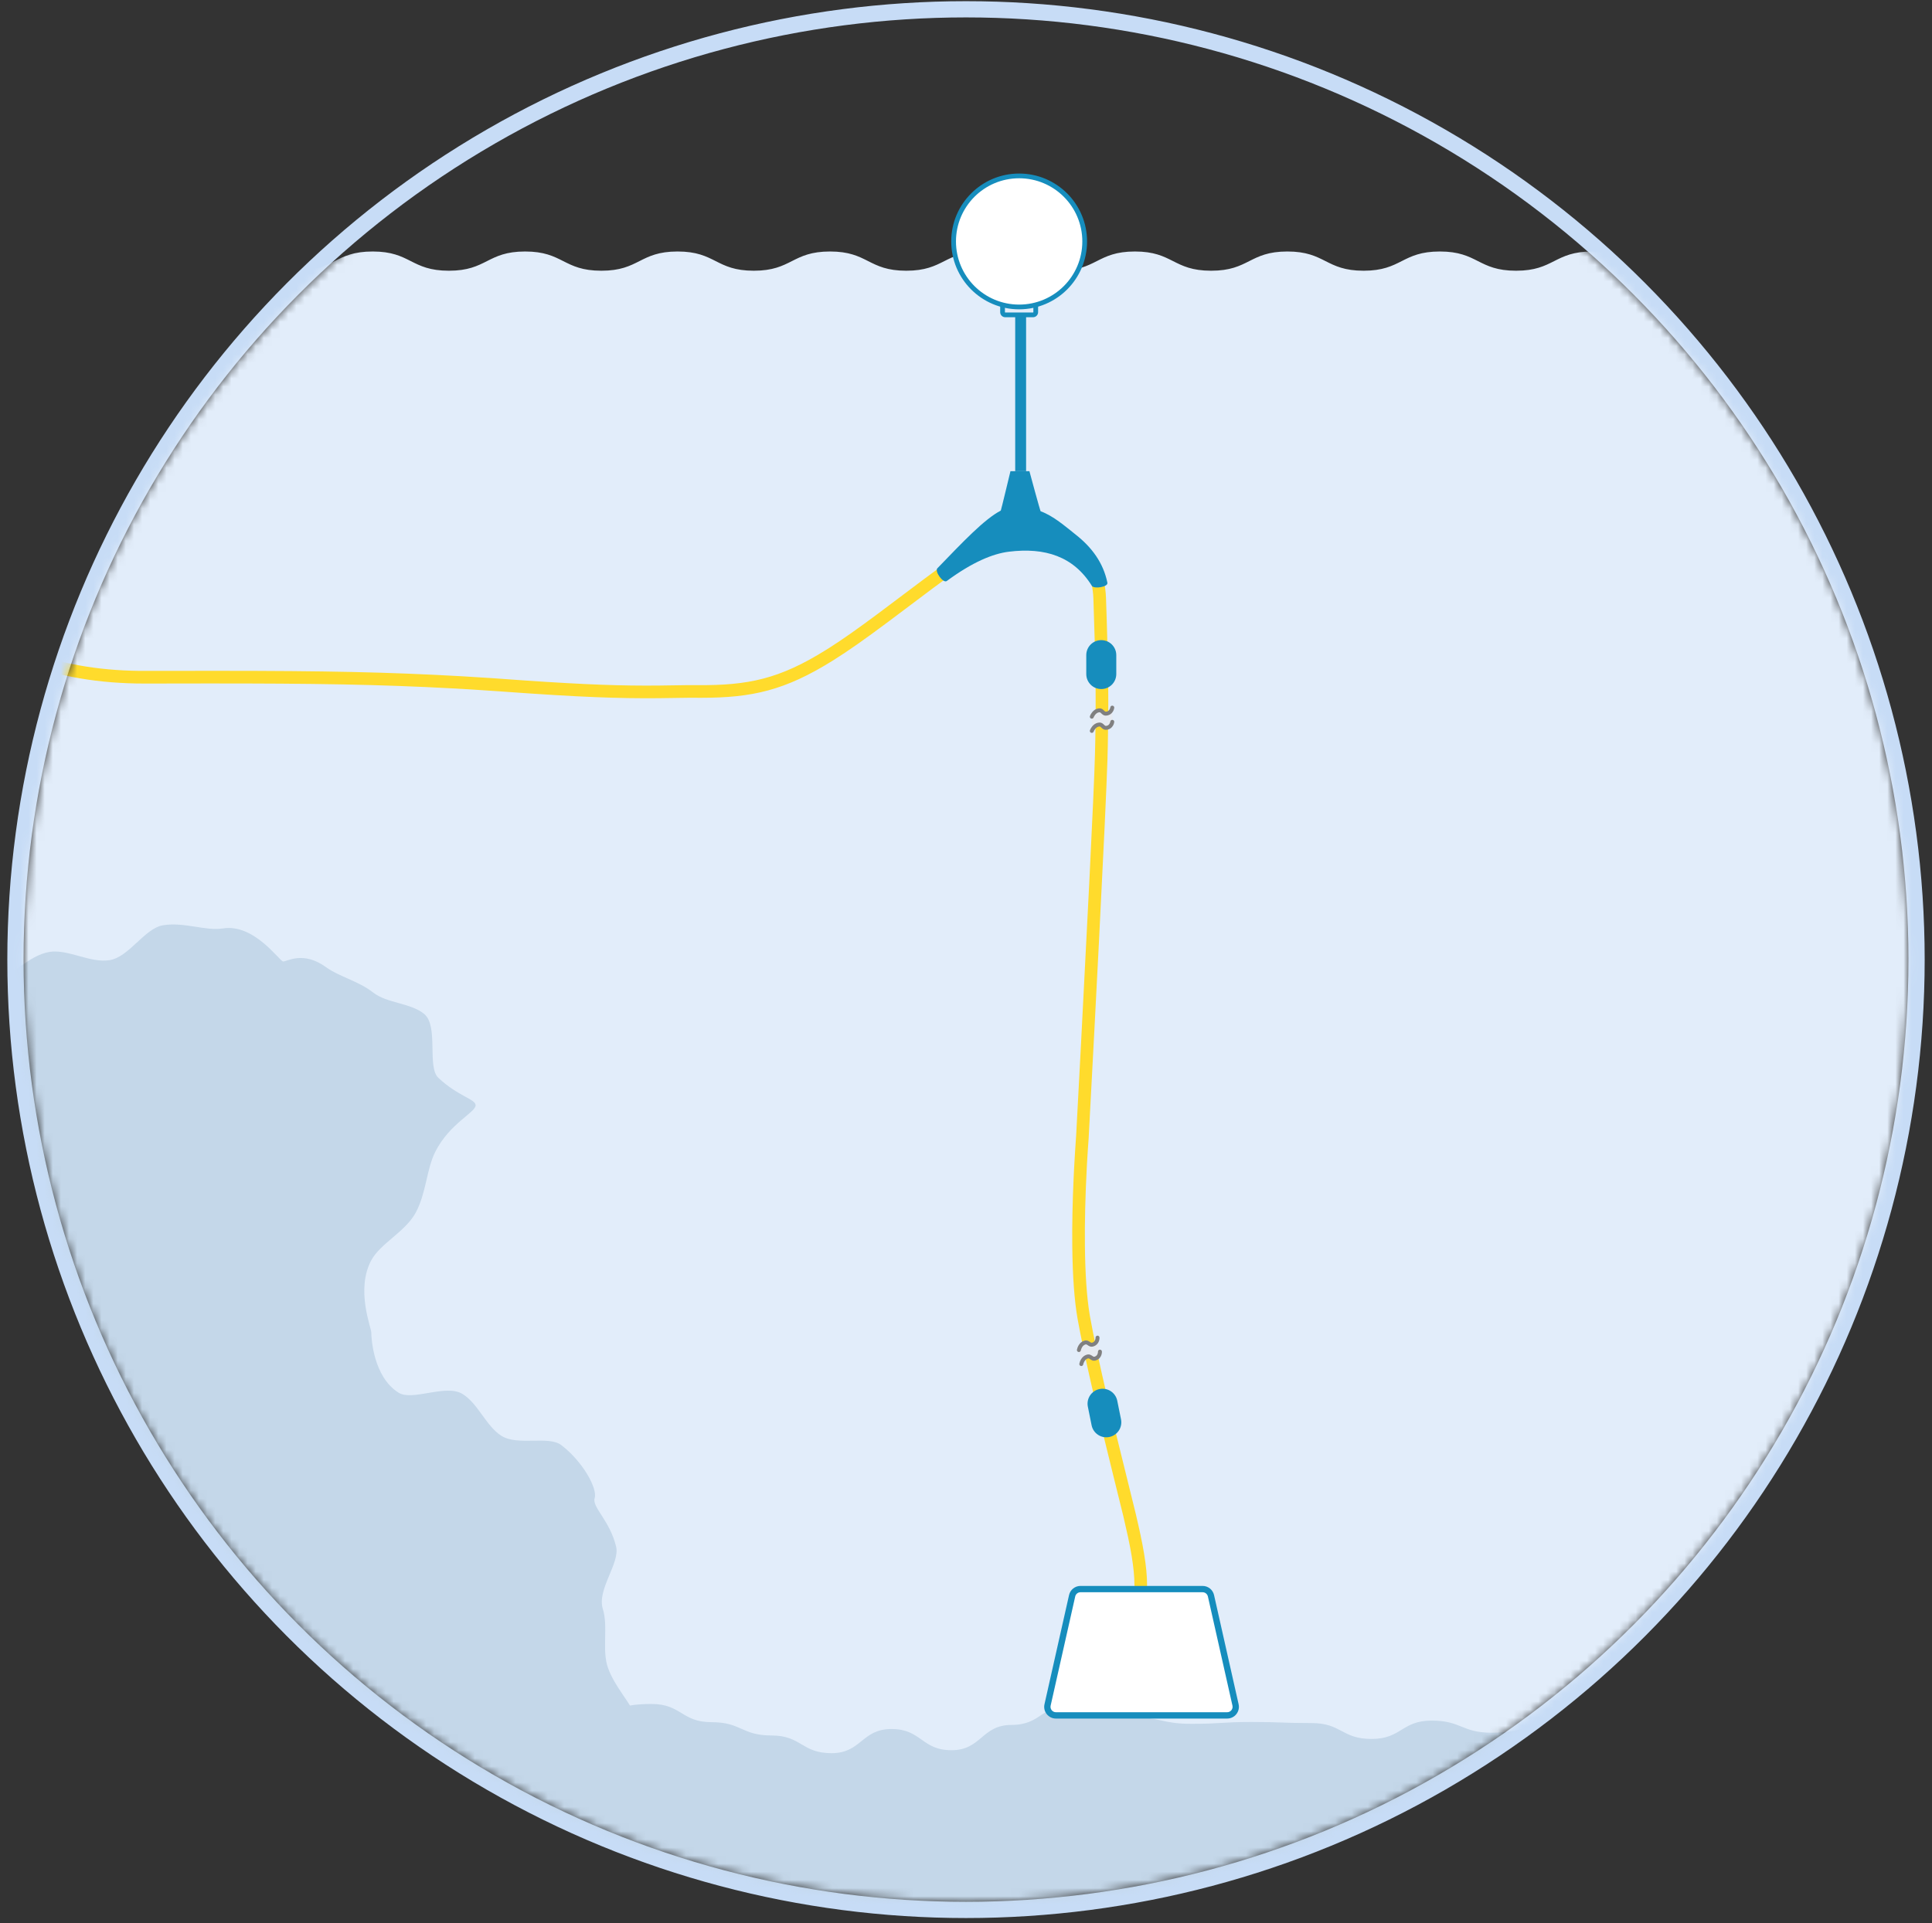 <?xml version="1.0" encoding="UTF-8"?>
<svg width="238px" height="237px" viewBox="0 0 238 237" version="1.1" xmlns="http://www.w3.org/2000/svg" xmlns:xlink="http://www.w3.org/1999/xlink">
    <rect x="0" y="0" width="238" height="237" fill="#333333" stroke="none"/>
    <!-- Generator: Sketch 62 (91390) - https://sketch.com -->
    <title>illus-deploy</title>
    <desc>Created with Sketch.</desc>
    <defs>
        <circle id="path-1" cx="117" cy="116.098" r="116.098"></circle>
        <path d="M0.173,143.737 C0.173,223.079 64.492,287.398 143.834,287.398 L143.834,287.398 C223.175,287.398 287.494,223.079 287.494,143.737 L287.494,143.737 C287.494,64.396 223.175,0.077 143.834,0.077 L143.834,0.077 C64.492,0.077 0.173,64.396 0.173,143.737" id="path-3"></path>
        <path d="M0.173,143.737 C0.173,223.079 64.492,287.398 143.834,287.398 L143.834,287.398 C223.175,287.398 287.494,223.079 287.494,143.737 L287.494,143.737 C287.494,64.396 223.175,0.077 143.834,0.077 L143.834,0.077 C64.492,0.077 0.173,64.396 0.173,143.737" id="path-5"></path>
        <path d="M0.173,143.737 C0.173,223.079 64.492,287.398 143.834,287.398 L143.834,287.398 C223.175,287.398 287.494,223.079 287.494,143.737 L287.494,143.737 C287.494,64.396 223.175,0.077 143.834,0.077 L143.834,0.077 C64.492,0.077 0.173,64.396 0.173,143.737" id="path-7"></path>
        <path d="M0.173,143.737 C0.173,223.079 64.492,287.398 143.834,287.398 L143.834,287.398 C223.175,287.398 287.494,223.079 287.494,143.737 L287.494,143.737 C287.494,64.396 223.175,0.077 143.834,0.077 L143.834,0.077 C64.492,0.077 0.173,64.396 0.173,143.737 L0.173,143.737 Z" id="path-9"></path>
        <path d="M0.173,143.737 C0.173,223.079 64.492,287.398 143.834,287.398 L143.834,287.398 C223.175,287.398 287.494,223.079 287.494,143.737 L287.494,143.737 C287.494,64.396 223.175,0.077 143.834,0.077 L143.834,0.077 C64.492,0.077 0.173,64.396 0.173,143.737" id="path-11"></path>
        <path d="M0.173,143.737 C0.173,223.079 64.492,287.398 143.834,287.398 L143.834,287.398 C223.175,287.398 287.494,223.079 287.494,143.737 L287.494,143.737 C287.494,64.396 223.175,0.077 143.834,0.077 L143.834,0.077 C64.492,0.077 0.173,64.396 0.173,143.737 L0.173,143.737 Z" id="path-13"></path>
        <path d="M0.173,143.737 C0.173,223.079 64.492,287.398 143.834,287.398 L143.834,287.398 C223.175,287.398 287.494,223.079 287.494,143.737 L287.494,143.737 C287.494,64.396 223.175,0.077 143.834,0.077 L143.834,0.077 C64.492,0.077 0.173,64.396 0.173,143.737" id="path-15"></path>
        <path d="M0.173,143.737 C0.173,223.079 64.492,287.398 143.834,287.398 L143.834,287.398 C223.175,287.398 287.494,223.079 287.494,143.737 L287.494,143.737 C287.494,64.396 223.175,0.077 143.834,0.077 L143.834,0.077 C64.492,0.077 0.173,64.396 0.173,143.737 L0.173,143.737 Z" id="path-17"></path>
        <path d="M0.173,143.737 C0.173,223.079 64.492,287.398 143.834,287.398 L143.834,287.398 C223.175,287.398 287.494,223.079 287.494,143.737 L287.494,143.737 C287.494,64.396 223.175,0.077 143.834,0.077 L143.834,0.077 C64.492,0.077 0.173,64.396 0.173,143.737 L0.173,143.737 Z" id="path-19"></path>
        <path d="M0.173,143.737 C0.173,223.079 64.492,287.398 143.834,287.398 L143.834,287.398 C223.175,287.398 287.494,223.079 287.494,143.737 L287.494,143.737 C287.494,64.396 223.175,0.077 143.834,0.077 L143.834,0.077 C64.492,0.077 0.173,64.396 0.173,143.737" id="path-21"></path>
        <path d="M0.173,143.737 C0.173,223.079 64.492,287.398 143.834,287.398 L143.834,287.398 C223.175,287.398 287.494,223.079 287.494,143.737 L287.494,143.737 C287.494,64.396 223.175,0.077 143.834,0.077 L143.834,0.077 C64.492,0.077 0.173,64.396 0.173,143.737 L0.173,143.737 Z" id="path-23"></path>
        <path d="M0.173,143.737 C0.173,223.079 64.492,287.398 143.834,287.398 L143.834,287.398 C223.175,287.398 287.494,223.079 287.494,143.737 L287.494,143.737 C287.494,64.396 223.175,0.077 143.834,0.077 L143.834,0.077 C64.492,0.077 0.173,64.396 0.173,143.737 L0.173,143.737 Z" id="path-25"></path>
        <path d="M0.173,143.737 C0.173,223.079 64.492,287.398 143.834,287.398 L143.834,287.398 C223.175,287.398 287.494,223.079 287.494,143.737 L287.494,143.737 C287.494,64.396 223.175,0.077 143.834,0.077 L143.834,0.077 C64.492,0.077 0.173,64.396 0.173,143.737" id="path-27"></path>
        <path d="M0.173,143.737 C0.173,223.079 64.492,287.398 143.834,287.398 L143.834,287.398 C223.175,287.398 287.494,223.079 287.494,143.737 L287.494,143.737 C287.494,64.396 223.175,0.077 143.834,0.077 L143.834,0.077 C64.492,0.077 0.173,64.396 0.173,143.737 L0.173,143.737 Z" id="path-29"></path>
        <path d="M0.173,143.737 C0.173,223.079 64.492,287.398 143.834,287.398 L143.834,287.398 C223.175,287.398 287.494,223.079 287.494,143.737 L287.494,143.737 C287.494,64.396 223.175,0.077 143.834,0.077 L143.834,0.077 C64.492,0.077 0.173,64.396 0.173,143.737 L0.173,143.737 Z" id="path-31"></path>
        <path d="M0.173,143.737 C0.173,223.079 64.492,287.398 143.834,287.398 L143.834,287.398 C223.175,287.398 287.494,223.079 287.494,143.737 L287.494,143.737 C287.494,64.396 223.175,0.077 143.834,0.077 L143.834,0.077 C64.492,0.077 0.173,64.396 0.173,143.737" id="path-33"></path>
        <path d="M0.173,143.737 C0.173,223.079 64.492,287.398 143.834,287.398 L143.834,287.398 C223.175,287.398 287.494,223.079 287.494,143.737 L287.494,143.737 C287.494,64.396 223.175,0.077 143.834,0.077 L143.834,0.077 C64.492,0.077 0.173,64.396 0.173,143.737 L0.173,143.737 Z" id="path-35"></path>
        <path d="M0.173,143.737 C0.173,223.079 64.492,287.398 143.834,287.398 L143.834,287.398 C223.175,287.398 287.494,223.079 287.494,143.737 L287.494,143.737 C287.494,64.396 223.175,0.077 143.834,0.077 L143.834,0.077 C64.492,0.077 0.173,64.396 0.173,143.737 L0.173,143.737 Z" id="path-37"></path>
        <path d="M0.173,143.737 C0.173,223.079 64.492,287.398 143.834,287.398 L143.834,287.398 C223.175,287.398 287.494,223.079 287.494,143.737 L287.494,143.737 C287.494,64.396 223.175,0.077 143.834,0.077 L143.834,0.077 C64.492,0.077 0.173,64.396 0.173,143.737" id="path-39"></path>
        <path d="M0.173,143.737 C0.173,223.079 64.492,287.398 143.834,287.398 L143.834,287.398 C223.175,287.398 287.494,223.079 287.494,143.737 L287.494,143.737 C287.494,64.396 223.175,0.077 143.834,0.077 L143.834,0.077 C64.492,0.077 0.173,64.396 0.173,143.737 L0.173,143.737 Z" id="path-41"></path>
        <path d="M0.173,143.737 C0.173,223.079 64.492,287.398 143.834,287.398 L143.834,287.398 C223.175,287.398 287.494,223.079 287.494,143.737 L287.494,143.737 C287.494,64.396 223.175,0.077 143.834,0.077 L143.834,0.077 C64.492,0.077 0.173,64.396 0.173,143.737 L0.173,143.737 Z" id="path-43"></path>
        <path d="M0.173,143.737 C0.173,223.079 64.492,287.398 143.834,287.398 L143.834,287.398 C223.175,287.398 287.494,223.079 287.494,143.737 L287.494,143.737 C287.494,64.396 223.175,0.077 143.834,0.077 L143.834,0.077 C64.492,0.077 0.173,64.396 0.173,143.737" id="path-45"></path>
        <path d="M0.173,143.737 C0.173,223.079 64.492,287.398 143.834,287.398 L143.834,287.398 C223.175,287.398 287.494,223.079 287.494,143.737 L287.494,143.737 C287.494,64.396 223.175,0.077 143.834,0.077 L143.834,0.077 C64.492,0.077 0.173,64.396 0.173,143.737 L0.173,143.737 Z" id="path-47"></path>
        <path d="M0.173,143.737 C0.173,223.079 64.492,287.398 143.834,287.398 L143.834,287.398 C223.175,287.398 287.494,223.079 287.494,143.737 L287.494,143.737 C287.494,64.396 223.175,0.077 143.834,0.077 L143.834,0.077 C64.492,0.077 0.173,64.396 0.173,143.737 L0.173,143.737 Z" id="path-49"></path>
        <path d="M143.834,287.398 C223.175,287.398 287.494,223.079 287.494,143.737 C287.494,64.396 223.175,0.077 143.834,0.077 C64.492,0.077 0.173,64.396 0.173,143.737 C0.173,223.079 64.492,287.398 143.834,287.398 Z" id="path-51"></path>
        <path d="M210.912,0.787 C131.301,0.787 66.765,65.324 66.765,144.934 C66.765,224.544 131.301,289.081 210.912,289.081 C290.522,289.081 355.059,224.544 355.059,144.934 C355.059,65.324 290.522,0.787 210.912,0.787 Z M210.912,1.76 C289.985,1.76 354.086,65.861 354.086,144.934 C354.086,224.007 289.985,288.108 210.912,288.108 C131.839,288.108 67.738,224.007 67.738,144.934 C67.738,65.861 131.839,1.76 210.912,1.76 Z" id="path-53"></path>
    </defs>
    <g id="Page-1" stroke="none" stroke-width="1" fill="none" fill-rule="evenodd">
        <g id="Apply" transform="translate(-487, -947)">
            <g id="illus-deploy" transform="translate(489, 949.146)">
                <mask id="mask-2" fill="white">
                    <use xlink:href="#path-1"></use>
                </mask>
                <circle stroke="#C7DCF6" stroke-width="2" cx="117" cy="116.098" r="117.098"></circle>
                <g id="Group-134" mask="url(#mask-2)">
                    <g transform="translate(-154, -30.133)">
                        <g id="Group-131" stroke="none" stroke-width="1" fill="none" fill-rule="evenodd" transform="translate(0.078, 1.197)">
                            <g id="Group-3" transform="translate(103, 57)" fill="#E2EDFA">
                                <path d="M282.635,0.779 C277.94,0.779 277.94,3.149 273.245,3.149 C268.55,3.149 268.55,0.779 263.855,0.779 C259.159,0.779 259.159,3.149 254.464,3.149 C249.769,3.149 249.769,0.779 245.074,0.779 C240.379,0.779 240.379,3.149 235.684,3.149 C230.989,3.149 230.989,0.779 226.294,0.779 C221.599,0.779 221.599,3.149 216.904,3.149 C212.209,3.149 212.209,0.779 207.514,0.779 C202.818,0.779 202.818,3.149 198.123,3.149 C193.428,3.149 193.428,0.779 188.733,0.779 C184.038,0.779 184.038,3.149 179.343,3.149 C174.648,3.149 174.648,0.779 169.953,0.779 C165.257,0.779 165.257,3.149 160.562,3.149 C155.867,3.149 155.867,0.779 151.173,0.779 C146.477,0.779 146.477,3.149 141.782,3.149 C137.087,3.149 137.087,0.779 132.392,0.779 C127.697,0.779 127.697,3.149 123.002,3.149 C118.307,3.149 118.307,0.779 113.612,0.779 C108.917,0.779 108.917,3.149 104.222,3.149 C99.527,3.149 99.527,0.779 94.832,0.779 C90.137,0.779 90.137,3.149 85.441,3.149 C80.746,3.149 80.746,0.779 76.05,0.779 C71.355,0.779 71.355,3.149 66.66,3.149 C61.964,3.149 61.964,0.779 57.269,0.779 C52.573,0.779 52.573,3.149 47.878,3.149 C43.183,3.149 43.183,0.779 38.488,0.779 C33.792,0.779 33.792,3.149 29.097,3.149 C24.401,3.149 24.401,0.779 19.706,0.779 C15.01,0.779 15.01,3.149 10.314,3.149 C5.892,3.149 5.668,1.32 1.741,0.852 C1.583,0.936 1.253,0.992 0.922,1.047 L0.922,234.038 L292.025,234.038 L292.025,3.149 C287.383,3.435 287.314,0.779 282.635,0.779" id="Fill-1"></path>
                            </g>
                            <g id="Group-10">
                                <g id="Group-6" transform="translate(0, 236)" fill="#C4D7E9">
                                    <path d="M348.95,53.021 C346.306,55.603 346.761,53.803 343.065,53.803 C339.369,53.803 339.369,52.839 335.674,52.839 C331.978,52.839 331.978,52.838 328.282,52.838 C324.587,52.838 324.587,55.852 320.891,55.852 C317.195,55.852 317.195,56.223 313.5,56.223 C309.804,56.223 309.804,56.019 306.108,56.019 C302.413,56.019 302.413,55.68 298.717,55.68 C295.021,55.68 295.021,55.537 291.326,55.537 C287.63,55.537 287.63,55.943 283.934,55.943 C280.238,55.943 280.238,51.269 276.543,51.269 C272.847,51.269 272.847,52.629 269.151,52.629 C265.455,52.629 265.455,55.418 261.759,55.418 C258.064,55.418 258.064,52.597 254.368,52.597 C250.672,52.597 250.672,56.928 246.977,56.928 C243.281,56.928 243.281,55.075 239.585,55.075 C235.889,55.075 235.889,52.009 232.193,52.009 C228.497,52.009 228.497,57.98 224.802,57.98 C221.106,57.98 221.106,54.159 217.41,54.159 C213.714,54.159 213.714,53.04 210.018,53.04 C206.322,53.04 206.322,56.648 202.626,56.648 C198.93,56.648 198.93,57.091 195.234,57.091 C191.539,57.091 191.539,52.636 187.842,52.636 C184.147,52.636 184.147,51.67 180.451,51.67 C176.755,51.67 176.755,55.937 173.059,55.937 C169.363,55.937 169.363,54.537 165.668,54.537 C161.972,54.537 161.972,51.111 158.276,51.111 C154.58,51.111 154.58,57.244 150.885,57.244 C147.189,57.244 147.189,57.376 143.494,57.376 C139.798,57.376 139.798,53.634 136.103,53.634 C132.407,53.634 132.407,55.471 128.712,55.471 C125.015,55.471 125.015,56.367 121.32,56.367 C117.624,56.367 117.624,57.974 113.927,57.974 C110.232,57.974 110.232,55.282 106.536,55.282 C102.84,55.282 102.84,56.37 99.144,56.37 C95.448,56.37 95.448,56.298 91.752,56.298 C88.056,56.298 88.056,55.059 84.36,55.059 C80.664,55.059 80.664,55.985 76.968,55.985 C73.272,55.985 73.272,52.639 69.576,52.639 C65.879,52.639 65.879,56.349 62.183,56.349 C58.487,56.349 58.487,55.195 54.791,55.195 C51.095,55.195 51.095,55.652 47.4,55.652 C43.703,55.652 43.703,57.28 40.007,57.28 C36.311,57.28 36.311,53.063 32.615,53.063 C28.918,53.063 28.918,54.513 25.222,54.513 C21.525,54.513 21.525,54.563 17.829,54.563 C14.132,54.563 14.132,54.131 10.435,54.131 C6.739,54.131 6.548,56.263 3.903,53.681 C1.321,51.161 0.071,50.955 0.071,47.347 C0.071,43.739 0.537,43.739 0.537,40.13 C0.537,36.521 0.191,36.521 0.191,32.913 C0.191,29.304 5.366,29.304 5.366,25.695 C5.366,22.087 5.403,22.087 5.403,18.478 C5.403,14.869 3.135,14.869 3.135,11.26 C3.135,7.651 0.407,6.509 2.989,3.988 C5.633,1.405 6.737,4.577 10.433,4.577 C14.129,4.577 14.129,1.743 17.824,1.743 C21.52,1.743 21.52,5.32 25.215,5.32 C28.911,5.32 28.911,4.044 32.607,4.044 C36.303,4.044 36.303,7.333 39.998,7.333 C43.694,7.333 43.694,5.954 47.39,5.954 C51.085,5.954 51.085,6.751 54.781,6.751 C58.477,6.751 58.477,3.197 62.173,3.197 C65.868,3.197 65.868,4.054 69.564,4.054 C73.26,4.054 73.26,2.594 76.955,2.594 C80.651,2.594 80.651,6.256 84.347,6.256 C88.043,6.256 88.043,0.807 91.739,0.807 C95.434,0.807 95.434,5.627 99.13,5.627 C102.826,5.627 102.826,4.129 106.522,4.129 C110.217,4.129 110.217,5.781 113.913,5.781 C117.609,5.781 117.609,2.92 121.305,2.92 C125,2.92 125,5.144 128.696,5.144 C132.392,5.144 132.392,5.121 136.088,5.121 C139.784,5.121 139.784,0.873 143.48,0.873 C147.176,0.873 147.176,5.286 150.872,5.286 C154.568,5.286 154.568,7.368 158.264,7.368 C161.96,7.368 161.96,3.966 165.655,3.966 C169.351,3.966 169.351,7.059 173.047,7.059 C176.743,7.059 176.743,3.144 180.439,3.144 C184.135,3.144 184.135,6.809 187.83,6.809 C191.526,6.809 191.526,5.236 195.222,5.236 C198.918,5.236 198.918,1.316 202.613,1.316 C206.309,1.316 206.309,0.618 210.004,0.618 C213.7,0.618 213.7,6.306 217.395,6.306 C221.091,6.306 221.091,1.548 224.787,1.548 C228.482,1.548 228.482,0.755 232.178,0.755 C235.874,0.755 235.874,2.997 239.571,2.997 C243.266,2.997 243.266,4.636 246.962,4.636 C250.658,4.636 250.658,6.817 254.354,6.817 C258.05,6.817 258.05,3.84 261.746,3.84 C265.442,3.84 265.442,6.451 269.138,6.451 C272.834,6.451 272.834,3.336 276.53,3.336 C280.226,3.336 280.226,0.856 283.922,0.856 C287.619,0.856 287.619,2.39 291.315,2.39 C295.011,2.39 295.011,3.2 298.707,3.2 C302.403,3.2 302.403,2.973 306.099,2.973 C309.795,2.973 309.795,3.106 313.491,3.106 C317.187,3.106 317.187,5.063 320.884,5.063 C324.58,5.063 324.58,2.804 328.276,2.804 C331.973,2.804 331.973,4.296 335.669,4.296 C339.366,4.296 339.366,3.42 343.063,3.42 C346.759,3.42 348.784,0.462 351.429,3.045 C354.012,5.565 350.308,7.65 350.308,11.258 C350.308,14.867 349.152,14.867 349.152,18.475 C349.152,22.083 352.074,22.083 352.074,25.692 C352.074,29.301 351.034,29.301 351.034,32.91 C351.034,36.518 352.033,36.518 352.033,40.127 C352.033,43.736 351.111,43.649 351.483,47.238 C351.801,50.309 351.532,50.5 348.95,53.021" id="Fill-4"></path>
                                </g>
                                <g id="Group-9" transform="translate(67, 0)">
                                    <mask id="mask-4" fill="white">
                                        <use xlink:href="#path-3"></use>
                                    </mask>
                                    <g id="Clip-8"></g>
                                    <path d="M166.709,244.59 C166.093,243.942 164.712,241.79 163.393,238.548 C162.599,236.599 160.659,234.664 159.818,232.301 C159.042,230.121 159.871,227.247 159.182,225.038 C158.436,222.645 161.315,219.415 160.82,217.366 C160.035,214.117 157.826,212.502 158.178,211.397 C158.544,210.248 156.804,206.976 154.087,204.869 C152.505,203.642 148.688,205.014 146.644,203.683 C144.782,202.47 143.808,199.729 141.904,198.558 C139.841,197.291 135.74,199.47 134.025,198.401 C130.868,196.435 130.66,191.527 130.66,190.983 C130.66,190.366 128.729,185.733 130.645,182.111 C131.761,180.002 134.872,178.572 136.152,176.181 C137.43,173.792 137.472,170.814 138.558,168.684 C140.337,165.194 143.512,163.87 143.512,162.987 C143.512,162.211 141.372,161.899 138.919,159.599 C137.506,158.275 138.972,153.241 137.191,151.744 C135.555,150.369 132.584,150.421 130.903,149.098 C129.076,147.662 126.674,147.123 125.106,145.981 C122.282,143.923 120.318,145.263 119.809,145.263 C119.364,145.263 116.266,140.561 112.362,141.194 C110.274,141.533 107.582,140.371 105.008,140.802 C102.729,141.182 100.847,144.689 98.447,145.096 C96.047,145.503 93.269,143.7 90.992,144.089 C88.418,144.53 86.378,147.158 84.295,147.517 C80.072,148.244 79.693,153.782 76.27,152.703 C73.095,151.703 72.675,150.876 69.763,149.262 C66.851,147.648 68.972,143.821 66.06,142.207 C63.148,140.592 64.48,138.19 61.567,136.576 C58.655,134.962 55.794,141.207 52.677,140.034 C49.768,138.939 50.205,139.605 47.161,138.977 C44.116,138.35 44.921,134.444 41.876,133.816 C38.831,133.189 38.715,131.153 35.628,131.517 C32.011,131.944 33.8,137.479 30.431,138.862 C27.062,140.245 25.715,136.966 22.346,138.349 C18.977,139.733 19.86,141.883 16.49,143.267 C13.12,144.651 12.057,141.626 8.509,142.45 C4.907,143.287 5.334,144.759 1.276,144.179 C-1.058,143.845 -3.183,140.298 -5.57,139.93 C-8.725,139.444 -11.316,138.707 -12.654,138.394 C-13.699,138.149 -16.946,140.657 -19.945,142.513 C-21.749,143.629 -23.017,146.14 -25.091,147.614 C-26.998,148.97 -28.866,150.492 -30.734,151.905 C-32.762,153.439 -35.482,153.91 -37.149,155.223 C-40.428,157.806 -41.042,156.754 -41.829,160.219 C-42.641,163.793 -46.089,163.856 -46.002,167.52 C-45.913,171.184 -42.981,171.114 -42.893,174.778 C-42.805,178.443 -43.277,178.454 -43.189,182.118 C-43.101,185.783 -39.578,185.698 -39.49,189.363 C-39.402,193.027 -39.175,193.022 -39.087,196.686 C-38.999,200.351 -44.784,200.489 -44.696,204.154 C-44.608,207.818 -41.926,207.753 -41.839,211.417 C-41.751,215.082 -45.118,215.163 -45.03,218.827 C-44.942,222.492 -41.512,222.409 -41.425,226.074 C-41.337,229.739 -39.463,229.694 -39.375,233.358 C-39.287,237.023 -41.87,237.085 -41.782,240.749 C-41.694,244.414 -40.903,244.395 -40.815,248.06 C-40.727,251.726 -39.686,251.318 -38.399,254.751 C-37.129,258.139 -37.435,254.554 -32.808,254.703 C-30.773,254.769 -28.25,251.808 -25.481,251.896 C-23.279,251.966 -20.946,254.736 -18.336,254.818 C-16.066,254.89 -13.672,255.665 -11.127,255.744 C-8.819,255.815 -6.53,259.971 -4.022,260.048 C-1.689,260.12 0.757,259.164 3.242,259.24 C5.592,259.311 7.98,260.239 10.449,260.313 C12.811,260.383 15.247,259.718 17.703,259.79 C20.075,259.86 22.635,254.935 25.081,255.006 C27.462,255.076 29.708,260.902 32.147,260.972 C34.534,261.041 37.069,256.843 39.501,256.912 C41.895,256.979 44.33,256.207 46.756,256.275 C49.155,256.341 51.458,260.398 53.878,260.464 C56.282,260.53 58.847,254.952 61.261,255.017 C63.672,255.082 65.972,259.38 68.382,259.443 C70.797,259.506 73.195,260.173 75.6,260.235 C78.021,260.297 80.48,258.537 82.88,258.596 C85.306,258.656 87.685,260.143 90.079,260.2 C92.512,260.258 94.937,259.832 97.326,259.887 C99.765,259.943 102.226,257.833 104.607,257.886 C107.054,257.939 109.442,259.151 111.814,259.2 C114.272,259.251 116.631,262.103 118.994,262.148 C121.463,262.195 123.983,256.381 126.333,256.422 C128.819,256.464 131.139,262.346 133.472,262.381 C135.982,262.418 138.466,257.184 140.776,257.21 C143.322,257.24 145.72,258.032 147.992,258.047 C150.604,258.065 153.006,257.156 155.208,257.153 C157.981,257.149 160.452,262.168 162.485,262.129 C167.063,262.04 169.523,259.863 169.523,259.559 C169.523,258.322 167.215,255.35 166.806,252.179 C166.31,248.33 167.69,248.304 166.709,244.59" id="Fill-7" fill="#C4D7E9" mask="url(#mask-4)"></path>
                                </g>
                            </g>
                            <g id="Group-13" transform="translate(67, 0)">
                                <mask id="mask-6" fill="white">
                                    <use xlink:href="#path-5"></use>
                                </mask>
                                <g id="Clip-12"></g>
                                <path d="M60.346,60.896 C60.519,60.502 60.978,60.324 61.371,60.497 C62.123,60.828 63.161,61.713 64.159,63.389 C65.755,66.071 66.7,70.002 66.7,75.412 C66.7,87.185 69.097,93.234 76.168,99.54 C83.521,106.098 91.661,109.341 102.111,109.457 L111.989,109.45 C124.87,109.453 132.685,109.602 141.809,110.118 C143.06,110.189 144.291,110.266 145.504,110.349 L149.579,110.639 C157.213,111.163 161.619,111.305 166.019,111.264 L169.643,111.212 L170.833,111.215 C177.114,111.256 180.931,110.466 186.709,106.854 L187.175,106.56 C188.817,105.511 190.594,104.254 193.064,102.417 L198.59,98.265 C205.334,93.232 207.811,91.703 210.065,91.387 L210.18,91.372 C216.25,90.626 220.961,94.453 221.169,100.483 L221.264,103.356 C221.456,109.495 221.502,113.6 221.391,118.652 L221.345,120.465 C221.234,123.925 220.862,131.81 220.301,142.828 L219.748,153.521 L219.027,167.112 L218.955,168.109 L218.874,169.378 C218.856,169.675 218.839,169.981 218.821,170.296 L218.796,170.776 C218.626,174.026 218.537,177.307 218.571,180.365 C218.608,183.71 218.793,186.549 219.148,188.717 L219.212,189.092 C219.658,191.58 220.383,194.931 221.34,199.017 L222.45,203.648 C223.431,207.667 224.792,213.138 224.847,213.375 L225.214,214.98 L225.41,215.88 C225.594,216.746 225.743,217.517 225.866,218.268 C226.102,219.708 226.228,220.979 226.228,222.11 C226.228,222.54 225.88,222.889 225.45,222.889 C225.02,222.889 224.672,222.54 224.672,222.11 C224.672,221.074 224.554,219.883 224.33,218.52 C224.211,217.795 224.067,217.045 223.887,216.2 L223.302,213.608 C223.064,212.639 221.467,206.211 220.561,202.466 L220.298,201.372 C220.135,200.689 219.977,200.022 219.825,199.372 L219.3,197.104 C218.594,194.007 218.046,191.407 217.68,189.367 C217.265,187.055 217.055,184.003 217.015,180.382 C216.984,177.675 217.05,174.8 217.181,171.926 L217.241,170.695 C217.276,170.041 217.311,169.422 217.348,168.842 L217.494,166.638 L218.077,155.669 L219.105,135.608 C219.499,127.65 219.748,122.105 219.808,119.752 L219.847,118.065 C219.956,112.558 219.874,108.076 219.614,100.537 C219.438,95.438 215.55,92.28 210.369,92.917 L210.171,92.945 C208.329,93.254 205.852,94.803 199.807,99.3 L194.344,103.404 C191.416,105.589 189.43,106.99 187.534,108.174 C181.614,111.874 177.574,112.771 171.298,112.773 L169.828,112.768 L166.034,112.821 C161.172,112.866 156.304,112.69 147.197,112.031 L146.596,111.987 C145.403,111.9 144.19,111.819 142.959,111.745 L140.657,111.613 C131.661,111.127 123.71,110.999 110.447,111.006 L103.738,111.016 L102.694,111.017 C91.576,111.017 82.903,107.633 75.132,100.702 C67.709,94.082 65.144,87.607 65.144,75.412 C65.144,70.267 64.265,66.61 62.821,64.185 C62.333,63.365 61.818,62.755 61.313,62.324 L61.116,62.165 C60.997,62.072 60.899,62.007 60.829,61.966 L60.744,61.921 C60.351,61.748 60.172,61.289 60.346,60.896 Z" id="Stroke-11" fill="#FFDB2C" fill-rule="nonzero" mask="url(#mask-6)"></path>
                            </g>
                            <g id="Group-16" transform="translate(67, 0)">
                                <mask id="mask-8" fill="white">
                                    <use xlink:href="#path-7"></use>
                                </mask>
                                <g id="Clip-15"></g>
                                <path d="M219.433,98.986 C217.181,95.35 213.667,94.222 209.204,94.771 C207.222,95.015 204.716,96.052 201.55,98.383 C201.117,98.701 200.024,97.2 200.397,96.813 C203.568,93.534 206.171,90.769 208.208,89.705 C208.232,89.712 209.399,84.848 209.399,84.848 L211.734,84.848 C211.734,84.848 213.096,89.907 213.122,89.789 C214.698,90.373 216.083,91.592 217.476,92.698 C219.376,94.207 220.829,96.086 221.34,98.598 C221.447,99.125 219.681,99.387 219.433,98.986" id="Fill-14" fill="#168DBD" mask="url(#mask-8)"></path>
                            </g>
                            <g id="Group-19" transform="translate(67, 0)">
                                <mask id="mask-10" fill="white">
                                    <use xlink:href="#path-9"></use>
                                </mask>
                                <g id="Clip-18"></g>
                            </g>
                            <g id="Group-22" transform="translate(67, 0)">
                                <mask id="mask-12" fill="white">
                                    <use xlink:href="#path-11"></use>
                                </mask>
                                <g id="Clip-21"></g>
                            </g>
                            <g id="Group-25" transform="translate(67, 0)">
                                <mask id="mask-14" fill="white">
                                    <use xlink:href="#path-13"></use>
                                </mask>
                                <g id="Clip-24"></g>
                            </g>
                            <g id="Group-28" transform="translate(67, 0)">
                                <mask id="mask-16" fill="white">
                                    <use xlink:href="#path-15"></use>
                                </mask>
                                <g id="Clip-27"></g>
                            </g>
                            <g id="Group-31" transform="translate(67, 0)">
                                <mask id="mask-18" fill="white">
                                    <use xlink:href="#path-17"></use>
                                </mask>
                                <g id="Clip-30"></g>
                            </g>
                            <g id="Group-34" transform="translate(67, 0)">
                                <mask id="mask-20" fill="white">
                                    <use xlink:href="#path-19"></use>
                                </mask>
                                <g id="Clip-33"></g>
                            </g>
                            <g id="Group-37" transform="translate(67, 0)">
                                <mask id="mask-22" fill="white">
                                    <use xlink:href="#path-21"></use>
                                </mask>
                                <g id="Clip-36"></g>
                            </g>
                            <g id="Group-40" transform="translate(67, 0)">
                                <mask id="mask-24" fill="white">
                                    <use xlink:href="#path-23"></use>
                                </mask>
                                <g id="Clip-39"></g>
                            </g>
                            <g id="Group-43" transform="translate(67, 0)">
                                <mask id="mask-26" fill="white">
                                    <use xlink:href="#path-25"></use>
                                </mask>
                                <g id="Clip-42"></g>
                            </g>
                            <g id="Group-46" transform="translate(67, 0)">
                                <mask id="mask-28" fill="white">
                                    <use xlink:href="#path-27"></use>
                                </mask>
                                <g id="Clip-45"></g>
                            </g>
                            <g id="Group-49" transform="translate(67, 0)">
                                <mask id="mask-30" fill="white">
                                    <use xlink:href="#path-29"></use>
                                </mask>
                                <g id="Clip-48"></g>
                            </g>
                            <g id="Group-52" transform="translate(67, 0)">
                                <mask id="mask-32" fill="white">
                                    <use xlink:href="#path-31"></use>
                                </mask>
                                <g id="Clip-51"></g>
                            </g>
                            <g id="Group-55" transform="translate(67, 0)">
                                <mask id="mask-34" fill="white">
                                    <use xlink:href="#path-33"></use>
                                </mask>
                                <g id="Clip-54"></g>
                            </g>
                            <g id="Group-58" transform="translate(67, 0)">
                                <mask id="mask-36" fill="white">
                                    <use xlink:href="#path-35"></use>
                                </mask>
                                <g id="Clip-57"></g>
                            </g>
                            <g id="Group-61" transform="translate(67, 0)">
                                <mask id="mask-38" fill="white">
                                    <use xlink:href="#path-37"></use>
                                </mask>
                                <g id="Clip-60"></g>
                            </g>
                            <g id="Group-64" transform="translate(67, 0)">
                                <mask id="mask-40" fill="white">
                                    <use xlink:href="#path-39"></use>
                                </mask>
                                <g id="Clip-63"></g>
                            </g>
                            <g id="Group-67" transform="translate(67, 0)">
                                <mask id="mask-42" fill="white">
                                    <use xlink:href="#path-41"></use>
                                </mask>
                                <g id="Clip-66"></g>
                            </g>
                            <g id="Group-70" transform="translate(67, 0)">
                                <mask id="mask-44" fill="white">
                                    <use xlink:href="#path-43"></use>
                                </mask>
                                <g id="Clip-69"></g>
                            </g>
                            <g id="Group-73" transform="translate(67, 0)">
                                <mask id="mask-46" fill="white">
                                    <use xlink:href="#path-45"></use>
                                </mask>
                                <g id="Clip-72"></g>
                            </g>
                            <g id="Group-76" transform="translate(67, 0)">
                                <mask id="mask-48" fill="white">
                                    <use xlink:href="#path-47"></use>
                                </mask>
                                <g id="Clip-75"></g>
                            </g>
                            <g id="Group-79" transform="translate(67, 0)">
                                <mask id="mask-50" fill="white">
                                    <use xlink:href="#path-49"></use>
                                </mask>
                                <g id="Clip-78"></g>
                            </g>
                            <g id="Group-82" transform="translate(67, 0)">
                                <mask id="mask-52" fill="white">
                                    <use xlink:href="#path-51"></use>
                                </mask>
                                <g id="Clip-81"></g>
                            </g>
                            <polygon id="Stroke-117" fill="#168DBD" fill-rule="nonzero" points="278.325 65.587 278.325 84.848 276.983 84.848 276.983 65.587"></polygon>
                            <path d="M285.543,56.54 C285.543,60.999 281.928,64.614 277.469,64.614 C273.01,64.614 269.395,60.999 269.395,56.54 C269.395,52.08 273.01,48.465 277.469,48.465 C281.928,48.465 285.543,52.08 285.543,56.54" id="Fill-118" fill="#FFFFFF"></path>
                            <path d="M277.469,48.174 C272.849,48.174 269.103,51.919 269.103,56.54 C269.103,61.16 272.849,64.906 277.469,64.906 C282.09,64.906 285.835,61.16 285.835,56.54 C285.835,51.919 282.09,48.174 277.469,48.174 Z M277.469,48.757 C281.767,48.757 285.251,52.242 285.251,56.54 C285.251,60.838 281.767,64.322 277.469,64.322 C273.171,64.322 269.687,60.838 269.687,56.54 C269.687,52.242 273.171,48.757 277.469,48.757 Z" id="Stroke-119" fill="#168DBD" fill-rule="nonzero"></path>
                            <path d="M275.718,64.419 L275.718,65.259 C275.718,65.272 275.725,65.284 275.736,65.29 L275.754,65.295 L279.184,65.295 C279.197,65.295 279.209,65.288 279.215,65.277 L279.22,65.259 L279.22,64.419 L279.804,64.419 L279.804,65.259 C279.804,65.57 279.575,65.828 279.276,65.872 L279.184,65.879 L275.754,65.879 C275.443,65.879 275.185,65.649 275.141,65.35 L275.134,65.259 L275.134,64.419 L275.718,64.419 Z" id="Stroke-120" fill="#168DBD" fill-rule="nonzero"></path>
                            <path d="M287.586,111.697 L287.586,111.697 C286.566,111.697 285.738,110.87 285.738,109.849 L285.738,107.514 C285.738,106.494 286.566,105.666 287.586,105.666 C288.607,105.666 289.435,106.494 289.435,107.514 L289.435,109.849 C289.435,110.87 288.607,111.697 287.586,111.697" id="Fill-121" fill="#168DBD"></path>
                            <path d="M288.572,203.859 L288.572,203.859 C287.572,204.061 286.597,203.414 286.395,202.413 L285.933,200.125 C285.731,199.124 286.378,198.149 287.378,197.947 C288.379,197.745 289.354,198.393 289.556,199.393 L290.018,201.682 C290.22,202.682 289.573,203.657 288.572,203.859" id="Fill-122" fill="#168DBD"></path>
                            <path d="M300.068,222.597 L285.027,222.597 C284.532,222.597 284.104,222.939 283.996,223.422 L280.969,236.873 C280.821,237.534 281.323,238.162 282,238.162 L303.095,238.162 C303.772,238.162 304.274,237.534 304.126,236.873 L301.099,223.422 C300.991,222.939 300.562,222.597 300.068,222.597" id="Fill-123" fill="#FFFFFF"></path>
                            <path d="M300.068,222.208 L285.027,222.208 C284.35,222.208 283.765,222.676 283.616,223.336 L280.59,236.788 C280.386,237.691 281.074,238.551 282,238.551 L303.095,238.551 C304.022,238.551 304.709,237.691 304.505,236.788 L301.479,223.336 C301.33,222.676 300.744,222.208 300.068,222.208 Z M285.027,222.986 L300.068,222.986 C300.38,222.986 300.651,223.202 300.72,223.507 L303.746,236.958 C303.84,237.376 303.523,237.772 303.095,237.772 L282,237.772 C281.572,237.772 281.255,237.376 281.349,236.958 L284.376,223.507 C284.444,223.202 284.715,222.986 285.027,222.986 Z" id="Stroke-124" fill="#168DBD" fill-rule="nonzero"></path>
                            <path d="M288.942,113.982 C288.942,113.982 288.868,114.593 288.296,114.709 C287.724,114.826 287.799,114.215 287.227,114.332 C286.655,114.448 286.419,115.102 286.419,115.102 L286.419,116.853 C286.419,116.853 286.655,116.199 287.227,116.083 C287.799,115.966 287.724,116.577 288.296,116.461 C288.868,116.344 288.942,115.733 288.942,115.733 L288.942,113.982 Z" id="Fill-125" fill="#E7EBF1"></path>
                            <path d="M288.972,113.741 C289.105,113.757 289.2,113.878 289.184,114.011 C289.169,114.137 289.119,114.309 289.009,114.484 C288.862,114.72 288.642,114.887 288.345,114.948 C288.052,115.007 287.876,114.949 287.677,114.775 L287.53,114.635 C287.44,114.554 287.393,114.546 287.275,114.57 C287.108,114.604 286.962,114.706 286.838,114.861 C286.738,114.984 286.675,115.109 286.648,115.185 C286.602,115.311 286.463,115.377 286.336,115.331 C286.21,115.286 286.145,115.146 286.19,115.02 C286.234,114.898 286.321,114.728 286.459,114.556 C286.649,114.32 286.887,114.153 287.178,114.093 C287.471,114.034 287.647,114.092 287.846,114.266 L287.993,114.406 C288.083,114.487 288.13,114.495 288.248,114.471 C288.406,114.439 288.517,114.354 288.597,114.226 C288.662,114.122 288.694,114.014 288.701,113.953 C288.717,113.82 288.838,113.725 288.972,113.741 Z" id="Stroke-126" fill="#808080" fill-rule="nonzero"></path>
                            <path d="M288.972,115.492 C289.105,115.508 289.2,115.629 289.184,115.763 C289.169,115.888 289.119,116.06 289.009,116.235 C288.862,116.471 288.642,116.638 288.345,116.699 C288.052,116.758 287.876,116.7 287.677,116.526 L287.53,116.386 C287.44,116.305 287.393,116.297 287.275,116.321 C287.108,116.355 286.962,116.457 286.838,116.612 C286.738,116.735 286.675,116.86 286.648,116.936 C286.602,117.062 286.463,117.128 286.336,117.082 C286.21,117.037 286.145,116.897 286.19,116.771 C286.234,116.649 286.321,116.479 286.459,116.307 C286.649,116.071 286.887,115.904 287.178,115.844 C287.471,115.785 287.647,115.843 287.846,116.017 L287.993,116.157 C288.083,116.238 288.13,116.246 288.248,116.222 C288.406,116.19 288.517,116.105 288.597,115.977 C288.662,115.873 288.694,115.765 288.701,115.704 C288.717,115.571 288.838,115.476 288.972,115.492 Z" id="Stroke-127" fill="#808080" fill-rule="nonzero"></path>
                            <path d="M287.124,191.613 C287.124,191.613 287.154,192.227 286.611,192.439 C286.067,192.651 286.036,192.037 285.492,192.249 C284.948,192.46 284.827,193.145 284.827,193.145 L285.125,194.871 C285.125,194.871 285.246,194.186 285.79,193.974 C286.333,193.762 286.364,194.377 286.908,194.165 C287.452,193.953 287.421,193.338 287.421,193.338 L287.124,191.613 Z" id="Fill-128" fill="#E7EBF1"></path>
                            <path d="M286.881,191.625 C286.874,191.491 286.978,191.377 287.112,191.37 C287.227,191.364 287.327,191.439 287.358,191.545 L287.367,191.601 L287.367,191.611 C287.371,191.77 287.341,191.97 287.242,192.169 C287.131,192.393 286.952,192.567 286.699,192.666 C286.42,192.774 286.237,192.747 286.012,192.609 L285.843,192.497 C285.74,192.432 285.693,192.432 285.58,192.475 C285.435,192.532 285.317,192.641 285.224,192.793 C285.132,192.943 285.083,193.095 285.067,193.188 C285.043,193.32 284.917,193.408 284.785,193.385 C284.653,193.361 284.564,193.235 284.588,193.103 C284.614,192.956 284.681,192.749 284.81,192.539 C284.955,192.303 285.15,192.121 285.404,192.022 C285.682,191.914 285.865,191.941 286.091,192.079 L286.26,192.191 C286.363,192.256 286.41,192.256 286.522,192.213 C286.657,192.16 286.747,192.072 286.806,191.953 C286.849,191.866 286.871,191.773 286.878,191.696 L286.881,191.625 Z" id="Stroke-129" fill="#808080" fill-rule="nonzero"></path>
                            <path d="M287.178,193.351 C287.172,193.216 287.275,193.102 287.409,193.096 C287.524,193.09 287.625,193.165 287.655,193.271 L287.665,193.337 C287.669,193.496 287.638,193.695 287.539,193.895 C287.429,194.118 287.25,194.293 286.996,194.391 C286.718,194.5 286.535,194.472 286.309,194.334 L286.14,194.222 C286.037,194.158 285.99,194.157 285.878,194.201 C285.733,194.257 285.615,194.367 285.521,194.519 C285.43,194.668 285.38,194.821 285.364,194.913 C285.341,195.045 285.214,195.134 285.082,195.11 C284.95,195.087 284.862,194.961 284.885,194.828 C284.911,194.681 284.978,194.474 285.107,194.264 C285.252,194.028 285.448,193.846 285.701,193.748 C285.98,193.639 286.163,193.667 286.389,193.805 L286.558,193.917 C286.66,193.981 286.707,193.982 286.82,193.938 C286.955,193.886 287.045,193.798 287.103,193.679 C287.147,193.591 287.169,193.499 287.176,193.421 L287.178,193.351 Z" id="Stroke-130" fill="#808080" fill-rule="nonzero"></path>
                        </g>
                        <mask id="mask-54" fill="white">
                            <use xlink:href="#path-53"></use>
                        </mask>
                        <g id="Stroke-132" stroke="none" fill="none" fill-rule="nonzero"></g>
                    </g>
                </g>
            </g>
        </g>
    </g>
</svg>